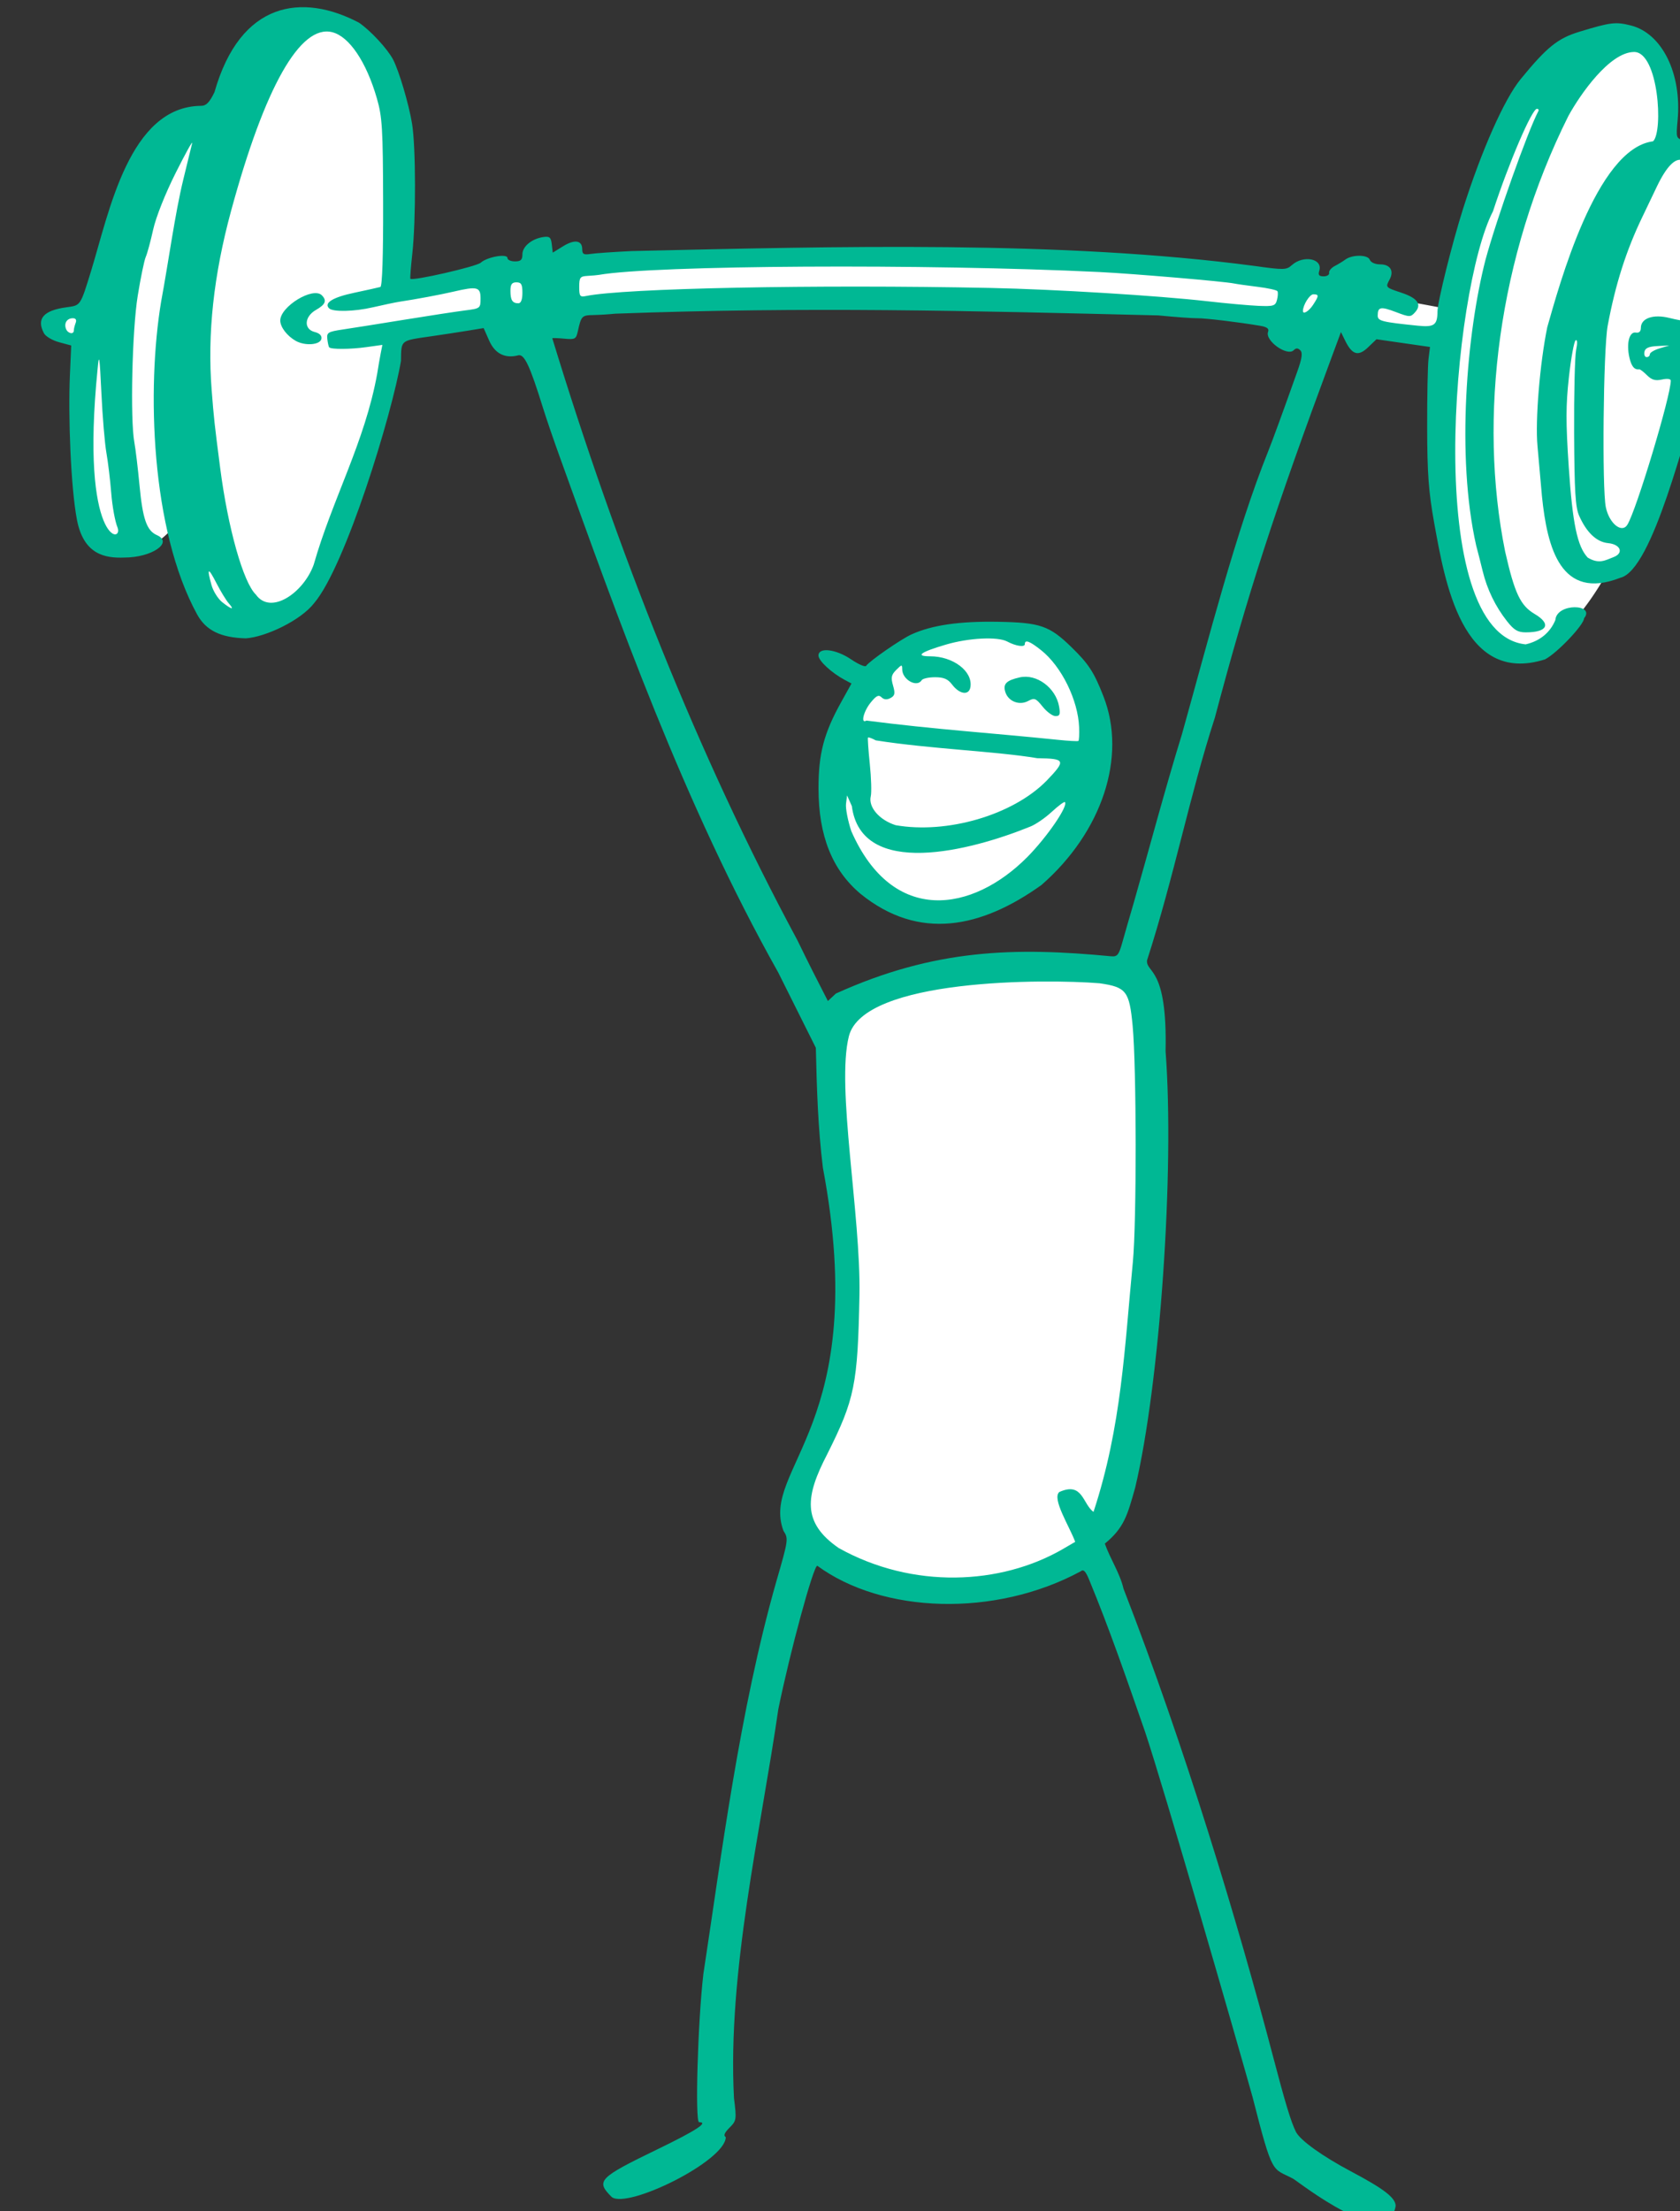 <?xml version="1.0" ?><svg height="280.213mm" viewBox="0 0 212.962 280.213" width="212.962mm" xmlns="http://www.w3.org/2000/svg">
    <rect x="0" y="0" width="212.962" height="280.213" fill="#333333" stroke="none"/>
    <path color="#000" d="m 12596.021,2186.126 a 52.555,147.483 7.116 0 0 -46.028,52.169 36.655,104.589 10.5 0 0 -5.625,-2.526 36.655,104.589 10.5 0 0 -54.734,93.635 h -13.008 c -3.287,0 -5.931,2.645 -5.931,5.931 0,3.286 2.644,5.931 5.931,5.931 h 10.953 a 36.655,104.589 10.5 0 0 18.456,100.139 36.655,104.589 10.5 0 0 23.553,-13.872 52.555,147.483 7.116 0 0 32.598,51.461 52.555,147.483 7.116 0 0 70.24,-140.341 c 166.359,-26.807 334.47,-19.034 503.333,3.572 -11.546,77.575 1.236,143.066 29.848,148.557 13.878,2.663 29.779,-9.422 44.414,-33.755 15.469,0.944 35.225,-42.801 44.771,-99.137 8.714,-51.412 11.637,-106.572 -12.605,-109.756 2.85,-25.933 -9.714,-51.367 -24.8,-54.263 -1.284,-0.247 -2.59,-0.368 -3.914,-0.363 -28.646,0.108 -61.055,58 -75.158,133.483 -183.242,-35.404 -348.897,-33.046 -503.942,-7.902 a 52.555,147.483 7.116 0 0 -36.127,-132.847 52.555,147.483 7.116 0 0 -2.225,-0.116 z m 318.433,293.036 a 62.069,71.665 34.353 0 0 -62.479,37.874 62.069,71.665 34.353 0 0 17.071,92.31 62.069,71.665 34.353 0 0 90.726,-30.549 62.069,71.665 34.353 0 0 -17.072,-92.311 62.069,71.665 34.353 0 0 -28.246,-7.325 z m 38.586,160.342 c -10.441,-0.023 -23.09,1.059 -38.195,2.535 -60.419,5.904 -75.093,15.486 -73.901,61.087 23.842,127.901 -0.17,151.038 -8.993,175.397 -8.824,24.358 -6.958,56.734 60.834,60.247 69.966,3.625 80.097,-30.467 86.713,-49.633 6.618,-19.166 12.473,-148.29 14.679,-200.442 1.655,-39.115 -9.812,-49.122 -41.137,-49.19 z" fill="#FFFFFF" overflow="visible" paint-order="fill markers stroke" transform="translate(159.575,152.053) matrix(0.265,0,0,0.265,-3457.163,-729.45)"/>
    <path d="m 13062.249,3220.645 c -10.07,-5.337 -9.564,-0.682 -19.372,-39.085 -8.644,-30.896 -42.279,-147.32 -51.406,-174.598 -8.747,-25.14 -17.144,-49.548 -26.83,-72.901 -1.688,-4.042 -2.65,-4.939 -4.046,-3.779 -40.946,22.062 -94.694,20.204 -125.912,-2.715 -1.865,0 -13.077,41.271 -18.656,68.666 -8.343,57.785 -24.365,125.573 -21.2,185.901 1.294,10.254 1.214,10.793 -2.135,14.142 -2.453,2.452 -2.979,3.791 -1.782,4.532 -0.245,11.475 -46.906,34.373 -54.541,28.653 -7.757,-7.756 -6.42,-9.149 21.985,-22.92 18.417,-8.928 24.499,-12.893 19.778,-12.893 -2.006,0 -0.623,-47.814 2.047,-70.812 8.566,-56.045 17.175,-125.554 34.905,-187.765 5.772,-19.909 5.854,-20.483 3.404,-24.221 -11.168,-30.042 42.11,-50.099 18.881,-173.544 -2.381,-19.163 -2.938,-38.162 -3.381,-57.409 l -17.997,-36.028 c -45.307,-80.573 -77.152,-170.651 -104.423,-246.316 -2.857,-7.868 -6.497,-18.49 -8.085,-23.604 -6.319,-20.339 -8.958,-25.942 -11.862,-25.185 -6.302,1.645 -11.135,-0.795 -13.884,-7.007 l -2.66,-6.014 -7.537,1.234 c -4.145,0.679 -12.042,1.886 -17.549,2.683 -14.967,2.166 -14.285,1.612 -14.455,11.748 -4.285,25.56 -26.589,98.243 -41.472,115.762 -6.398,8.362 -23.298,16.303 -32.755,16.929 -11.878,-0.324 -19.034,-3.675 -23.288,-11.444 -22.214,-40.573 -24.1,-108.193 -17.231,-149.491 3.654,-19.681 6.618,-42.049 10.664,-58.652 1.932,-7.868 3.817,-15.593 4.189,-17.166 0.373,-1.573 -3.17,4.803 -7.871,14.171 -5.024,10.013 -9.471,21.214 -10.788,27.18 -1.233,5.582 -2.823,11.436 -3.534,13.01 -0.709,1.574 -2.438,9.942 -3.843,18.597 -2.676,16.505 -3.653,59.08 -1.606,70.096 0.582,3.147 1.688,12.347 2.452,20.443 1.536,16.253 3.453,21.759 8.328,23.901 8.049,3.537 -2.424,10.726 -15.63,10.729 -9.121,0.343 -19.433,-1.363 -22.626,-18.115 -2.959,-15.537 -4.213,-49.627 -3.364,-68.907 l 0.632,-14.384 -5.789,-1.559 c -3.183,-0.858 -6.444,-2.782 -7.243,-4.277 -3.704,-6.92 -0.274,-10.922 10.638,-12.418 6.929,-0.95 6.663,-0.325 11.983,-17.669 8.607,-28.063 18.201,-78.342 52.507,-78.68 2.469,0 4.048,-1.604 6.435,-6.536 12.392,-43.614 42.036,-47.472 69.115,-33.229 5.497,3.735 13.627,12.508 16.302,17.592 2.837,5.393 7.561,21.338 9.093,30.696 1.824,11.147 1.887,46.222 0.112,62.289 -0.694,6.294 -1.106,11.642 -0.915,11.884 0.943,1.188 31.604,-5.818 33.678,-7.696 3.066,-2.775 12.761,-4.469 12.761,-2.229 0,0.89 1.609,1.618 3.576,1.618 2.815,0 3.576,-0.726 3.576,-3.412 0,-3.749 4.563,-7.472 10.119,-8.257 2.881,-0.407 3.55,0.188 3.93,3.498 l 0.458,3.989 4.942,-3.055 c 5.546,-3.427 9.162,-2.861 9.162,1.434 0,2.329 0.742,2.752 3.934,2.243 2.164,-0.345 11.016,-0.964 19.671,-1.376 98.127,-2.233 205.824,-5.12 298.155,7.134 13.805,1.937 15.108,1.911 17.606,-0.35 5.592,-5.062 15.042,-3.168 13.198,2.644 -0.637,2.006 -0.118,2.659 2.112,2.659 1.628,0 2.798,-0.752 2.601,-1.671 -0.196,-0.919 1.022,-2.393 2.709,-3.275 1.686,-0.882 3.939,-2.255 5.007,-3.052 3.308,-2.47 10.769,-2.444 11.723,0.042 0.506,1.32 2.567,2.234 5.04,2.234 4.735,0 6.667,3.085 4.485,7.162 -2.063,3.854 -2.079,3.835 5.601,6.386 7.808,2.593 9.92,5.631 6.526,9.382 -2.14,2.364 -2.601,2.357 -9.165,-0.137 -7.258,-2.758 -8.68,-2.483 -8.68,1.676 0,2.607 1.919,3.091 19.227,4.856 7.798,0.795 9.326,-0.315 9.363,-6.804 0.03,-4.603 6.967,-32.489 12.194,-48.987 8.9,-28.091 19.764,-52.557 27.568,-62.09 12.584,-15.372 17.765,-19.543 28.211,-22.715 14.893,-4.524 17.233,-4.807 24.527,-2.971 14.896,3.751 24.398,22.934 22.38,45.184 -0.797,8.794 -0.785,8.827 3.326,9.802 23.902,-0.388 19.794,63.783 14.973,86.435 -0.832,3.887 -0.437,5.924 1.767,9.109 3.488,5.035 2.038,10.744 -3.387,13.344 -2.81,1.347 -4.128,3.814 -6.111,11.448 -6.888,18.512 -22.36,85.224 -38.035,88.793 -28.413,11.1 -34.911,-14.223 -37.44,-39.007 -0.607,-7.081 -1.568,-17.883 -2.134,-24.004 -1.129,-12.203 1.116,-39.489 4.675,-56.821 5.558,-19.339 23.292,-85.463 50.608,-88.89 4.999,-4.663 2.579,-42.867 -9.135,-42.719 -11.724,0.148 -25.751,20.345 -31.38,30.619 -33.606,67.253 -43.159,144.413 -30.245,208.259 4.54,19.993 7.302,25.832 14.114,29.852 8.11,4.785 6.172,8.795 -4.251,8.795 -3.807,0 -5.621,-1.082 -8.99,-5.364 -5.539,-7.037 -9.468,-15.14 -11.622,-23.961 -0.959,-3.934 -2.352,-9.406 -3.094,-12.16 -9.66,-42.749 -4.465,-102.139 4.453,-136.675 5.24,-19.386 20.152,-61.307 25.294,-71.11 0.309,-0.59 0,-1.073 -0.695,-1.073 -2.373,0 -13.43,25.772 -21.021,48.999 -19.375,37.273 -33.953,201.963 15.609,207.082 6.746,-1.522 11.769,-5.628 14.224,-11.63 0.659,-8.343 19.348,-7.692 13.735,-0.844 0,3.104 -12.963,16.738 -18.694,19.662 -39.773,12.592 -47.945,-37.557 -52.98,-65.139 -2.7,-15.073 -3.341,-23.747 -3.38,-45.777 -0.03,-14.949 0.268,-29.721 0.654,-32.826 l 0.704,-5.646 -12.802,-1.848 -12.802,-1.848 -4.046,3.878 c -4.666,4.468 -7.596,3.601 -10.948,-3.238 l -1.994,-4.071 -4.214,11.356 c -27.706,74.639 -40.302,113.486 -56.099,173.007 -12.242,37.819 -19.223,74.959 -32.464,116.122 -0.426,6.215 9.795,2.715 8.883,43.395 4.37,57.138 -2.712,158.824 -14.536,208.675 -3.674,13.024 -5.203,19.147 -14.519,26.789 2.544,7.253 7.195,14.062 8.934,21.561 29.331,75.451 54.854,160.214 71.514,223.624 5.844,22.288 8.63,31.459 10.962,36.088 2.034,4.037 12.595,11.626 26.25,18.864 15.957,8.458 21.453,12.708 21.453,16.592 -3.758,22.303 -45.776,-11.1 -49.091,-13.074 z m -110.165,-301.031 5.972,-3.485 c -2.828,-7.55 -11.241,-20.627 -7.62,-23.811 11.273,-5.092 11.119,5.712 16.375,9.499 13.436,-40.845 14.846,-78.402 18.818,-119.45 1.836,-18.991 1.768,-93.203 -0.1,-112.987 -1.573,-16.616 -3.029,-18.491 -15.81,-20.343 -25.896,-2.108 -112.925,-2.363 -119.926,25.325 -6.145,24.298 5.756,85.297 5.054,123.742 -0.821,42.851 -2.233,49.806 -15.458,76.197 -10.257,19.815 -12.335,32.471 5.564,44.812 35.424,19.75 77.46,17.664 107.134,0.502 z m 23.179,-283.479 c 2.947,0.275 3.669,-0.639 5.392,-6.835 1.093,-3.934 3.507,-12.303 5.362,-18.597 7.723,-26.904 14.831,-53.964 23.12,-80.825 12.925,-46.221 25.801,-96.785 41.213,-135.186 2.155,-5.365 7.162,-19.072 14.02,-38.383 2.187,-6.153 2.543,-8.761 1.363,-9.942 -1.149,-1.148 -2.039,-1.163 -3.15,-0.052 -3.112,3.112 -13.874,-4.585 -12.267,-8.773 0.581,-1.514 -0.487,-2.332 -3.774,-2.891 -10.369,-1.764 -26.304,-3.676 -30.122,-3.615 -2.244,0.036 -10.612,-0.576 -18.597,-1.361 -91.574,-2.21 -167.521,-4.22 -259.855,-0.817 -2.754,0.297 -7.441,0.587 -10.415,0.643 -5.481,0.103 -5.797,0.434 -7.411,7.757 -0.83,3.771 -1.323,4.037 -6.556,3.539 -3.112,-0.297 -5.659,-0.373 -5.659,-0.169 30.731,100.644 69.451,199.035 117.304,287.958 4.697,9.72 9.576,19.346 14.521,28.94 l 3.826,-3.578 c 47.375,-21.445 85.755,-22.212 131.685,-17.812 z m -119.907,-29.874 c -13.545,-11.397 -20.063,-27.724 -20.093,-50.321 -0.02,-16.651 2.542,-26.415 10.852,-41.373 l 4.931,-8.873 -3.251,-1.732 c -6.283,-3.348 -12.55,-9.158 -12.55,-11.635 0,-4.096 8.318,-3.116 15.636,1.842 3.483,2.361 6.704,3.755 7.152,3.097 1.58,-2.314 16.611,-12.731 21.725,-15.056 9.749,-4.433 22.859,-6.344 41.32,-6.026 20.176,0.348 24.628,1.872 35.048,11.998 8.383,8.146 10.948,12.086 15.504,23.815 11.18,28.77 -0.675,64.704 -29.702,90.038 -28.747,20.58 -58.549,26.906 -86.572,4.227 z m 79.821,-17.609 c 9.552,-9.704 19.679,-24.519 17.945,-26.253 -0.325,-0.326 -3.204,1.819 -6.396,4.765 -3.19,2.947 -7.855,6.11 -10.36,7.029 -28.172,11.431 -80.618,25.108 -85.158,-9.879 l -2.277,-5.111 -0.505,3.984 c -0.279,2.192 0.865,8.101 2.538,13.133 19.913,45.208 58.051,38.7 84.213,12.331 z m 9.202,-36.469 c 9.376,-9.784 9.048,-10.582 -4.402,-10.761 -19.881,-3.342 -51.328,-4.433 -77.315,-8.536 -1.84,-0.996 -3.516,-1.597 -3.728,-1.337 -0.213,0.261 0.178,5.945 0.868,12.633 0.689,6.688 0.897,13.641 0.462,15.451 -1.239,5.155 4.096,11.346 11.903,13.811 24.511,4.288 55.975,-4.752 72.212,-21.262 z m 15.554,-25.52 c -0.512,-13.069 -8.424,-29.141 -18.151,-36.871 -5.533,-4.397 -7.83,-5.251 -7.83,-2.913 0,1.579 -4.312,0.937 -8.396,-1.248 -4.593,-2.458 -18.375,-1.771 -29.359,1.464 -12.25,3.608 -14.926,5.589 -7.547,5.589 10.981,0 20.367,7.089 19.305,14.58 -0.606,4.282 -5.187,3.715 -8.811,-1.09 -1.984,-2.628 -3.972,-3.477 -8.143,-3.477 -3.035,0 -5.915,0.644 -6.402,1.431 -2.263,3.662 -9.299,-0.289 -9.299,-5.223 0,-2.371 -0.216,-2.349 -2.855,0.288 -2.36,2.361 -2.624,3.652 -1.529,7.473 1.095,3.818 0.884,4.855 -1.217,5.98 -1.722,0.921 -3.112,0.804 -4.3,-0.36 -1.375,-1.348 -2.508,-0.79 -5.218,2.57 -3.419,4.236 -4.851,10.316 -2.019,8.566 32.201,4.19 60.541,5.995 91.527,9.197 5.114,0.532 9.564,0.777 9.89,0.546 0.326,-0.231 0.485,-3.158 0.354,-6.504 z m -17.44,-9.883 c -3.281,-4.083 -3.933,-4.338 -6.976,-2.709 -4.202,2.249 -9.467,0.18 -10.88,-4.277 -1.232,-3.876 0.438,-5.577 6.9,-7.035 8.048,-1.815 17.235,4.98 18.808,13.912 0.665,3.773 0.351,4.623 -1.708,4.62 -1.389,0 -4.154,-2.032 -6.144,-4.51 z m -389.392,-49.488 c -1.212,-1.377 -3.856,-5.722 -5.877,-9.656 -3.959,-7.702 -4.654,-7.399 -2.321,1.008 0.809,2.915 3.146,6.616 5.192,8.226 4.559,3.587 5.963,3.784 3.006,0.423 z m 40.683,-18.402 c 8.907,-31.319 24.531,-58.728 30.383,-91.391 0.488,-3.147 1.246,-7.522 1.682,-9.723 l 0.794,-4 -7.638,1.071 c -7.566,1.061 -16.784,1.123 -17.786,0.12 -0.285,-0.286 -0.694,-2.066 -0.908,-3.956 -0.357,-3.14 0.288,-3.537 7.479,-4.607 4.328,-0.644 17.525,-2.739 29.326,-4.656 11.802,-1.917 24.838,-3.91 28.969,-4.43 7.387,-0.93 7.51,-1.024 7.51,-5.768 0,-5.488 -1.586,-5.888 -12.876,-3.247 -6.133,1.435 -18.037,3.661 -25.758,4.816 -1.972,0.295 -7.785,1.51 -12.917,2.701 -8.891,2.062 -19.086,2.288 -20.91,0.463 -2.565,-2.564 1.748,-5.24 11.93,-7.402 6.148,-1.305 11.82,-2.563 12.609,-2.797 0.911,-0.271 1.391,-14.861 1.323,-40.304 -0.09,-35.547 -0.42,-40.967 -2.995,-49.893 -5.042,-17.479 -13.218,-29.592 -21.356,-31.634 -15.28,-3.835 -32.255,26.143 -48.377,85.436 -8.348,30.701 -11.4,58.828 -9.294,85.676 1.083,13.813 1.292,15.723 4.062,37.194 3.718,28.805 11.064,54.858 17.092,60.622 7.165,10.051 22.865,-0.956 27.656,-14.293 z m -8.579,-107.034 c -4.117,-2.316 -7.351,-6.524 -7.411,-9.639 -0.127,-6.725 15.656,-16.382 19.876,-12.162 2.515,2.515 1.768,4.4 -2.764,6.979 -5.64,3.209 -6.001,9.237 -0.635,10.584 2.342,0.588 3.49,1.749 3.207,3.246 -0.555,2.938 -7.779,3.522 -12.273,0.993 z m 630.31,103.426 c 5.08,-1.901 3.471,-6.138 -2.549,-6.712 -5.495,-0.524 -10.316,-5.085 -13.867,-13.12 -1.779,-4.023 -2.248,-11.753 -2.386,-39.34 -0.09,-18.883 0.33,-36.81 0.948,-39.838 0.69,-3.377 0.601,-5.183 -0.225,-4.672 -0.741,0.458 -2.184,8.333 -3.205,17.499 -1.503,13.477 -1.52,21.708 -0.09,43.026 1.818,27.16 4.088,38.014 9.066,43.358 5.531,3.353 8.57,1.191 12.31,-0.2 z m -715.612,-14.322 c -1.136,-2.719 -2.469,-10.059 -2.962,-16.313 -0.492,-6.254 -1.531,-14.911 -2.308,-19.238 -0.777,-4.327 -1.858,-17.202 -2.4,-28.611 -0.845,-17.77 -1.107,-19.41 -1.824,-11.444 -8.383,83.889 12.734,83.741 9.494,75.607 z m 722.291,-1.2 c 4.321,-6.991 20.755,-61.539 20.755,-68.889 0,-0.864 -1.705,-1.079 -4.199,-0.531 -3.166,0.696 -4.925,0.196 -7.152,-2.032 -1.625,-1.625 -3.293,-2.906 -3.706,-2.847 -2.367,0.338 -3.814,-1.432 -4.784,-5.855 -1.462,-6.664 0.03,-12.255 3.127,-11.714 1.551,0.271 2.408,-0.535 2.408,-2.262 0,-4.62 5.938,-6.672 13.674,-4.724 3.686,0.928 6.924,1.466 7.194,1.195 0.272,-0.271 1.546,-6.898 2.833,-14.727 9.318,-27.383 2.822,-88.473 -15.967,-49.467 -1.343,2.855 -4.463,9.375 -6.934,14.489 -7.791,16.123 -12.969,32.335 -16.674,52.215 -2.091,11.21 -2.765,77.97 -0.878,86.859 1.645,7.749 7.652,12.582 10.303,8.291 z m 10.742,-81.519 c 0,-0.764 2.091,-2.019 4.648,-2.787 l 4.65,-1.398 -5.711,0.284 c -4.163,0.207 -5.839,0.962 -6.185,2.788 -0.261,1.377 0.217,2.503 1.062,2.503 0.844,0 1.536,-0.625 1.536,-1.39 z m -753.894,-11.368 c 0,-0.722 0.39,-2.332 0.867,-3.576 0.562,-1.463 0.09,-2.263 -1.346,-2.263 -2.785,0 -4.31,2.365 -3.27,5.075 0.876,2.279 3.749,2.865 3.749,0.764 z m 592.792,-12.226 c 2.864,-4.368 2.88,-5.057 0.13,-5.057 -1.755,0 -4.972,5.152 -4.972,7.961 0,1.858 2.838,0.157 4.842,-2.904 z m -17.255,-2.376 c 0.457,-1.748 0.555,-3.625 0.217,-4.172 -0.338,-0.546 -4.653,-1.491 -9.587,-2.099 -4.934,-0.608 -9.94,-1.317 -11.118,-1.576 -4.357,-0.954 -48.444,-4.709 -64.374,-5.483 -82.949,-4.028 -213.278,-3.28 -239.616,1.377 -0.787,0.139 -3.201,0.351 -5.364,0.471 -3.505,0.194 -3.934,0.767 -3.934,5.252 0,4.462 0.365,4.959 3.218,4.375 18.323,-3.752 109.909,-5.583 193.48,-3.868 30.294,0.622 80.45,3.694 103.714,6.354 9.048,1.034 20.07,2.03 24.493,2.213 7.242,0.3 8.123,0.018 8.871,-2.844 z m -360.957,-3.397 c 0,-4.053 -0.545,-5.007 -2.86,-5.007 -2.188,0 -2.862,0.954 -2.862,4.053 0,4.479 0.948,5.961 3.816,5.961 1.226,0 1.906,-1.788 1.906,-5.007 z" fill="#00B894" transform="translate(159.575,152.053) matrix(0.265,0,0,0.265,-3457.163,-729.45)"/>
</svg>